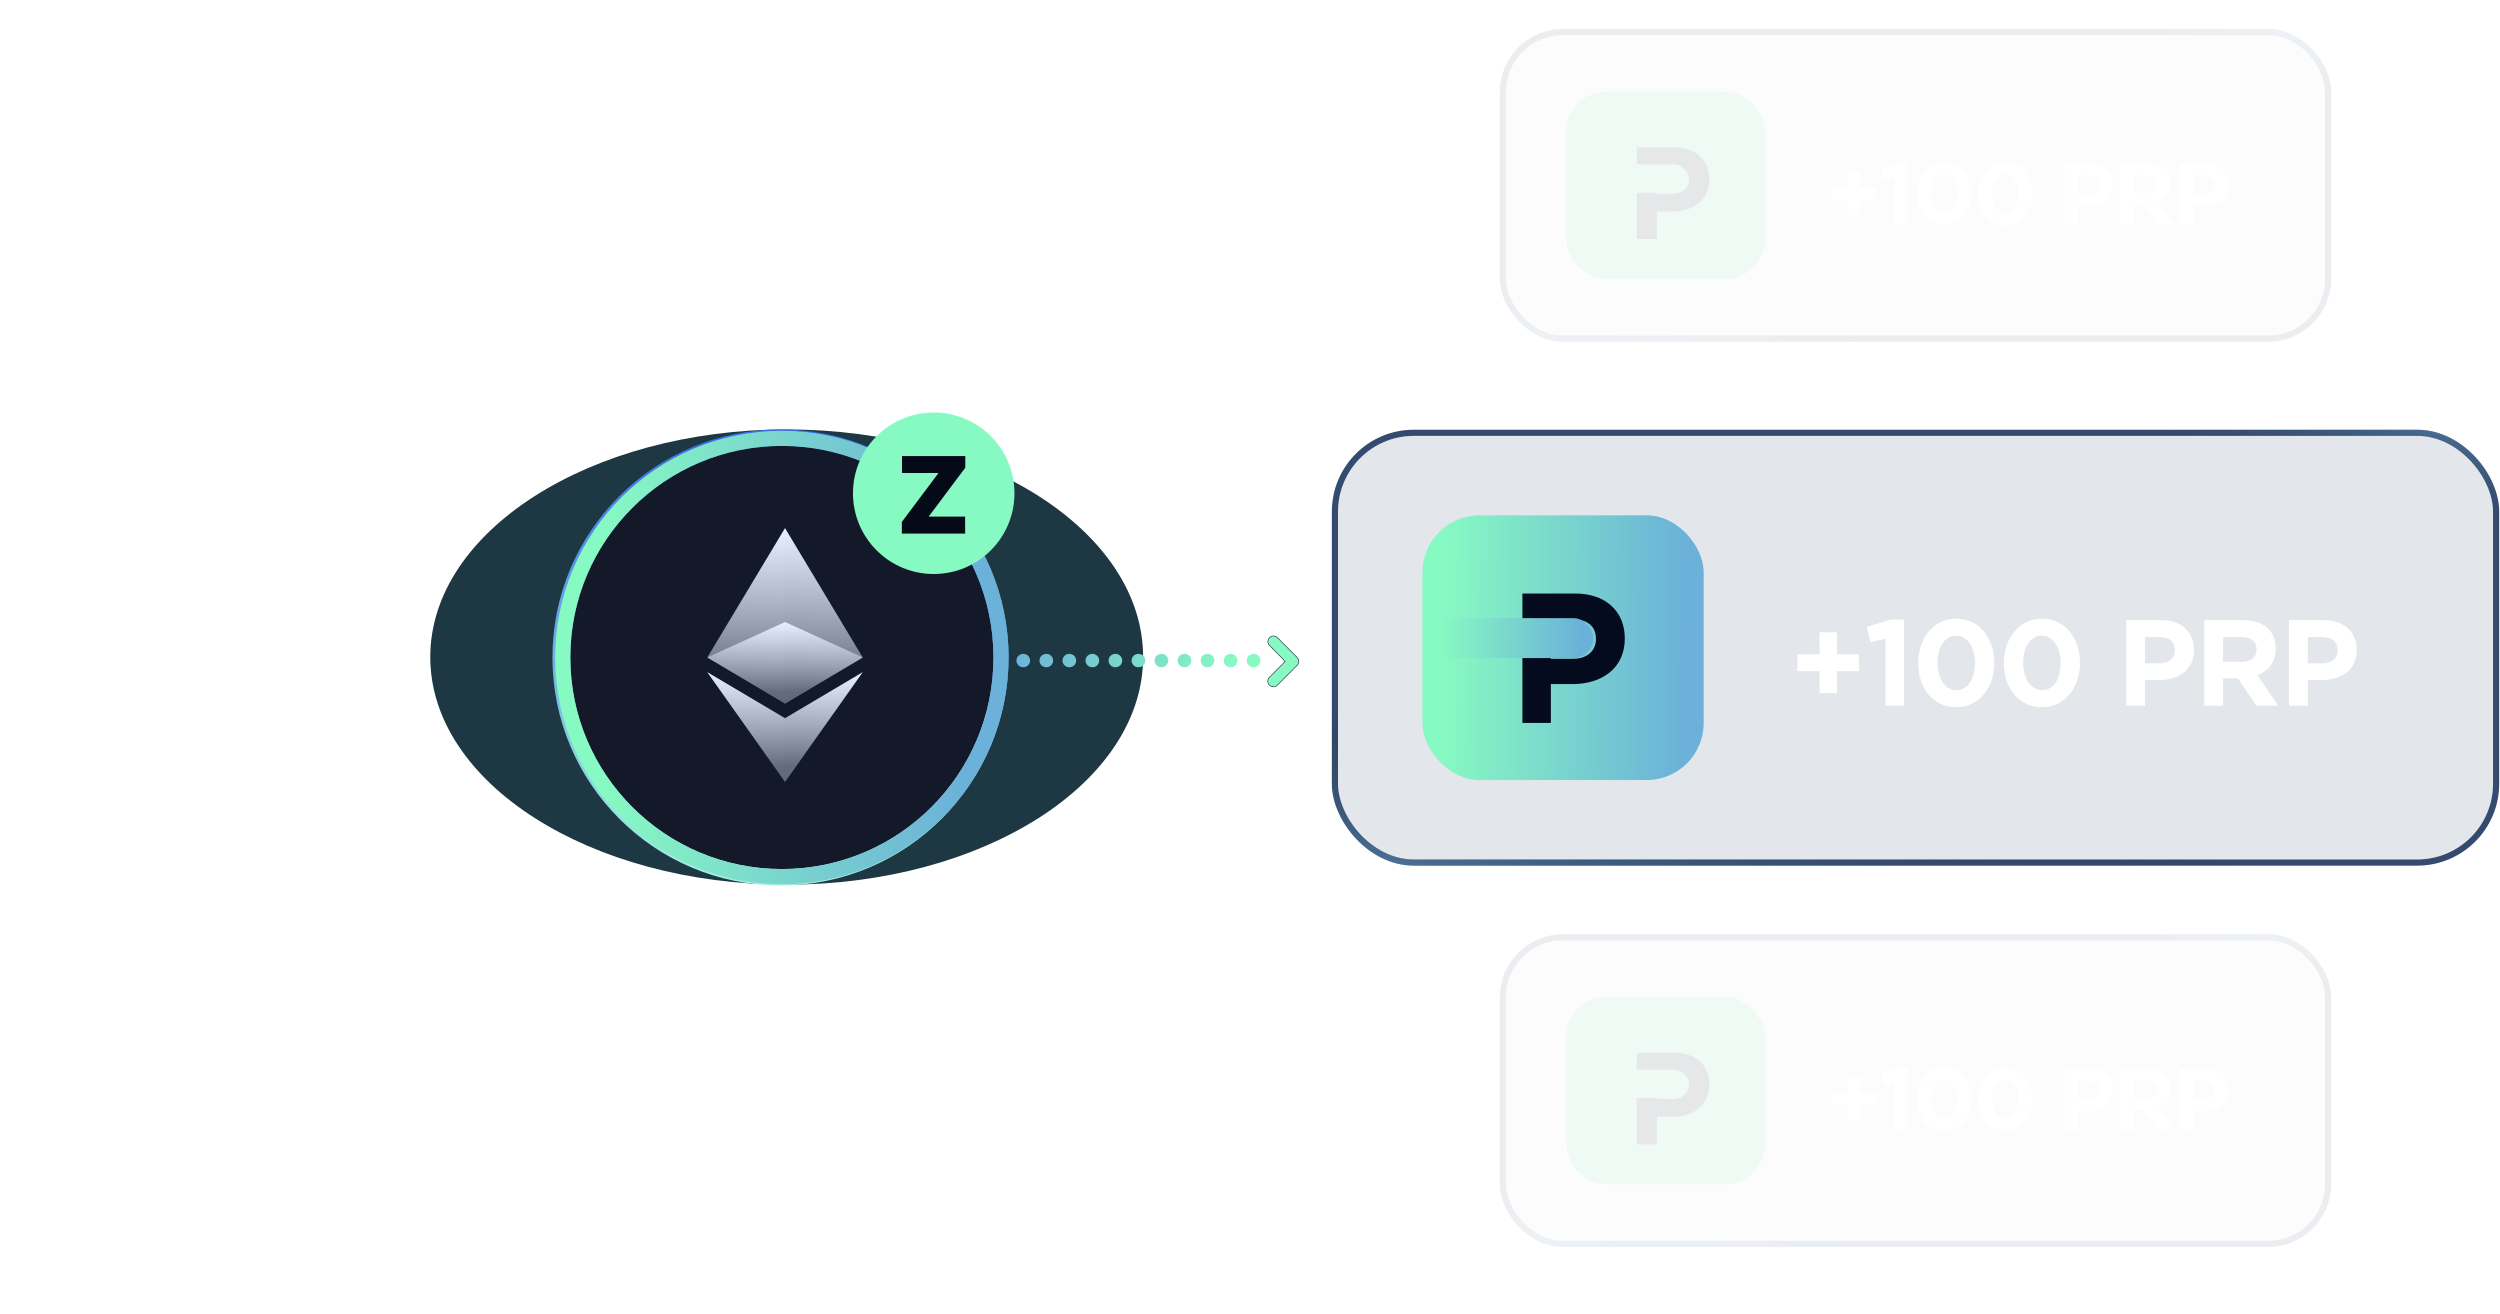 <svg width="660" height="347" viewBox="0 0 660 347" fill="none" xmlns="http://www.w3.org/2000/svg">
<g filter="url(#filter0_f_117_9265)">
<ellipse cx="94.094" cy="60.088" rx="94.094" ry="60.088" transform="matrix(-1 0 0 1 301.781 113.37)" fill="#1D3843"/>
</g>
<circle cx="206.049" cy="173.571" r="60.201" transform="rotate(90 206.049 173.571)" fill="url(#paint0_linear_117_9265)"/>
<g filter="url(#filter1_b_117_9265)">
<rect x="353.237" y="115.077" width="304.923" height="111.824" rx="20" fill="#495971" fill-opacity="0.15"/>
<rect x="352.422" y="114.263" width="306.552" height="113.453" rx="20.814" stroke="#334B6E" stroke-width="1.629"/>
<rect x="352.422" y="114.263" width="306.552" height="113.453" rx="20.814" stroke="url(#paint1_linear_117_9265)" stroke-opacity="0.3" stroke-width="1.629"/>
<rect x="352.422" y="114.263" width="306.552" height="113.453" rx="20.814" stroke="url(#paint2_linear_117_9265)" stroke-opacity="0.3" stroke-width="1.629"/>
</g>
<line x1="330.981" y1="174.386" x2="263.474" y2="174.386" stroke="url(#paint3_linear_117_9265)" stroke-width="3.524" stroke-linecap="round" stroke-dasharray="0.08 6"/>
<path d="M337.69 172.968L337.69 172.968L337.691 172.97L339.212 174.597L339.259 174.646L339.211 174.695L337.664 176.245L335.13 178.787C334.992 178.925 334.883 179.089 334.809 179.269C334.735 179.449 334.696 179.642 334.696 179.837C334.696 180.032 334.735 180.225 334.809 180.405C334.883 180.585 334.992 180.749 335.13 180.887C335.267 181.025 335.43 181.134 335.61 181.209C335.79 181.283 335.982 181.322 336.176 181.322C336.371 181.322 336.563 181.283 336.743 181.209C336.922 181.134 337.085 181.025 337.223 180.887L342.432 175.663L342.432 175.663C342.57 175.525 342.679 175.362 342.754 175.182C342.828 175.002 342.867 174.808 342.867 174.613C342.867 174.418 342.828 174.225 342.754 174.045C342.679 173.865 342.57 173.701 342.432 173.563L342.431 173.563L337.248 168.339L337.248 168.339L337.247 168.339C337.111 168.197 336.947 168.085 336.766 168.008C336.586 167.931 336.391 167.89 336.195 167.89C336.001 167.889 335.808 167.929 335.63 168.006C335.451 168.083 335.29 168.196 335.157 168.338L335.157 168.338L335.156 168.339C334.884 168.618 334.731 168.992 334.731 169.383C334.731 169.773 334.884 170.147 335.155 170.426C335.156 170.427 335.156 170.427 335.156 170.427L337.69 172.968Z" fill="#87F9C2" stroke="#040D23" stroke-width="0.141"/>
<rect x="375.518" y="136.046" width="74.253" height="69.892" rx="15.069" fill="url(#paint4_linear_117_9265)"/>
<path d="M480.37 182.993H484.955V177.181H490.8V172.725H484.955V166.913H480.37V172.725H474.526V177.181H480.37V182.993ZM497.763 186.319H502.671V163.555H499.281L492.79 165.492L493.824 169.561L497.763 168.592V186.319ZM516.423 186.707C522.461 186.707 526.497 181.573 526.497 175.018V174.953C526.497 168.399 522.461 163.329 516.487 163.329C510.481 163.329 506.413 168.463 506.413 175.018V175.082C506.413 181.637 510.384 186.707 516.423 186.707ZM516.487 182.219C513.484 182.219 511.514 179.151 511.514 175.018V174.953C511.514 170.82 513.452 167.817 516.423 167.817C519.393 167.817 521.395 170.917 521.395 175.018V175.082C521.395 179.183 519.49 182.219 516.487 182.219ZM539.041 186.707C545.079 186.707 549.115 181.573 549.115 175.018V174.953C549.115 168.399 545.079 163.329 539.105 163.329C533.099 163.329 529.031 168.463 529.031 175.018V175.082C529.031 181.637 533.002 186.707 539.041 186.707ZM539.105 182.219C536.102 182.219 534.132 179.151 534.132 175.018V174.953C534.132 170.82 536.07 167.817 539.041 167.817C542.011 167.817 544.013 170.917 544.013 175.018V175.082C544.013 179.183 542.108 182.219 539.105 182.219ZM561.329 186.319H566.302V179.538H570.08C575.149 179.538 579.218 176.826 579.218 171.595V171.531C579.218 166.913 575.957 163.716 570.564 163.716H561.329V186.319ZM566.302 175.115V168.205H570.144C572.631 168.205 574.181 169.399 574.181 171.627V171.692C574.181 173.629 572.728 175.115 570.241 175.115H566.302ZM581.929 186.319H586.902V179.086H590.744H590.809L595.652 186.319H601.465L595.943 178.247C598.817 177.181 600.786 174.889 600.786 171.24V171.175C600.786 169.044 600.108 167.268 598.849 166.009C597.364 164.524 595.136 163.716 592.262 163.716H581.929V186.319ZM586.902 174.695V168.205H591.842C594.264 168.205 595.749 169.303 595.749 171.434V171.498C595.749 173.403 594.361 174.695 591.939 174.695H586.902ZM604.295 186.319H609.268V179.538H613.045C618.115 179.538 622.183 176.826 622.183 171.595V171.531C622.183 166.913 618.922 163.716 613.53 163.716H604.295V186.319ZM609.268 175.115V168.205H613.11C615.596 168.205 617.146 169.399 617.146 171.627V171.692C617.146 173.629 615.693 175.115 613.207 175.115H609.268Z" fill="white"/>
<path d="M401.914 190.847H409.428V180.6H415.137C422.797 180.6 428.945 176.501 428.945 168.597V168.499C428.945 161.522 424.017 156.691 415.869 156.691H401.914V190.847ZM409.428 173.915V163.474H415.234C418.991 163.474 421.333 165.279 421.333 168.646V168.743C421.333 171.671 419.138 173.915 415.381 173.915H409.428Z" fill="#050B1F"/>
<rect x="377.113" y="163.188" width="43.505" height="10.533" rx="5.267" fill="url(#paint5_linear_117_9265)"/>
<g opacity="0.1">
<g filter="url(#filter2_b_117_9265)">
<rect x="397.588" y="248.265" width="216.22" height="79.294" rx="15" fill="#495971" fill-opacity="0.15"/>
<rect x="396.774" y="247.45" width="217.849" height="80.923" rx="15.814" stroke="#334B6E" stroke-width="1.629"/>
<rect x="396.774" y="247.45" width="217.849" height="80.923" rx="15.814" stroke="url(#paint6_linear_117_9265)" stroke-opacity="0.3" stroke-width="1.629"/>
<rect x="396.774" y="247.45" width="217.849" height="80.923" rx="15.814" stroke="url(#paint7_linear_117_9265)" stroke-opacity="0.3" stroke-width="1.629"/>
</g>
<rect x="413.377" y="263.132" width="52.653" height="49.56" rx="10.685" fill="#68CE9A"/>
<path d="M487.734 295.805H490.986V291.683H495.13V288.524H490.986V284.402H487.734V288.524H483.59V291.683H487.734V295.805ZM500.068 298.163H503.548V282.021H501.144L496.542 283.395L497.274 286.28L500.068 285.593V298.163ZM513.299 298.438C517.581 298.438 520.443 294.797 520.443 290.149V290.103C520.443 285.455 517.581 281.861 513.345 281.861C509.086 281.861 506.201 285.501 506.201 290.149V290.195C506.201 294.843 509.017 298.438 513.299 298.438ZM513.345 295.255C511.215 295.255 509.819 293.08 509.819 290.149V290.103C509.819 287.173 511.193 285.043 513.299 285.043C515.406 285.043 516.825 287.241 516.825 290.149V290.195C516.825 293.103 515.474 295.255 513.345 295.255ZM529.337 298.438C533.619 298.438 536.481 294.797 536.481 290.149V290.103C536.481 285.455 533.619 281.861 529.383 281.861C525.124 281.861 522.239 285.501 522.239 290.149V290.195C522.239 294.843 525.056 298.438 529.337 298.438ZM529.383 295.255C527.254 295.255 525.857 293.08 525.857 290.149V290.103C525.857 287.173 527.231 285.043 529.337 285.043C531.444 285.043 532.863 287.241 532.863 290.149V290.195C532.863 293.103 531.513 295.255 529.383 295.255ZM545.142 298.163H548.668V293.355H551.347C554.942 293.355 557.827 291.431 557.827 287.722V287.676C557.827 284.402 555.514 282.135 551.691 282.135H545.142V298.163ZM548.668 290.218V285.318H551.393C553.156 285.318 554.255 286.165 554.255 287.745V287.791C554.255 289.165 553.225 290.218 551.462 290.218H548.668ZM559.75 298.163H563.276V293.034H566H566.046L569.481 298.163H573.602L569.687 292.439C571.725 291.683 573.121 290.058 573.121 287.47V287.425C573.121 285.913 572.64 284.654 571.747 283.761C570.694 282.708 569.114 282.135 567.077 282.135H559.75V298.163ZM563.276 289.92V285.318H566.779C568.496 285.318 569.549 286.097 569.549 287.608V287.654C569.549 289.004 568.565 289.92 566.848 289.92H563.276ZM575.609 298.163H579.135V293.355H581.814C585.409 293.355 588.294 291.431 588.294 287.722V287.676C588.294 284.402 585.981 282.135 582.158 282.135H575.609V298.163ZM579.135 290.218V285.318H581.86C583.623 285.318 584.722 286.165 584.722 287.745V287.791C584.722 289.165 583.692 290.218 581.929 290.218H579.135Z" fill="white"/>
<path d="M432.096 302.12H437.425V294.854H441.473C446.905 294.854 451.264 291.948 451.264 286.343V286.274C451.264 281.326 447.77 277.901 441.992 277.901H432.096V302.12ZM437.425 290.114V282.71H441.542C444.206 282.71 445.867 283.99 445.867 286.377V286.447C445.867 288.523 444.31 290.114 441.646 290.114H437.425Z" fill="#050B1F"/>
<rect x="414.909" y="282.394" width="30.849" height="7.469" rx="3.735" fill="#68CE9A"/>
</g>
<g opacity="0.1">
<g filter="url(#filter3_b_117_9265)">
<rect x="397.588" y="9.276" width="216.22" height="79.294" rx="15" fill="#495971" fill-opacity="0.15"/>
<rect x="396.774" y="8.462" width="217.849" height="80.923" rx="15.814" stroke="#334B6E" stroke-width="1.629"/>
<rect x="396.774" y="8.462" width="217.849" height="80.923" rx="15.814" stroke="url(#paint8_linear_117_9265)" stroke-opacity="0.3" stroke-width="1.629"/>
<rect x="396.774" y="8.462" width="217.849" height="80.923" rx="15.814" stroke="url(#paint9_linear_117_9265)" stroke-opacity="0.3" stroke-width="1.629"/>
</g>
<rect x="413.377" y="24.144" width="52.653" height="49.56" rx="10.685" fill="#68CE9A"/>
<path d="M487.734 56.816H490.986V52.695H495.13V49.535H490.986V45.414H487.734V49.535H483.59V52.695H487.734V56.816ZM500.068 59.175H503.548V43.033H501.144L496.542 44.407L497.274 47.291L500.068 46.605V59.175ZM513.299 59.45C517.581 59.45 520.443 55.809 520.443 51.161V51.115C520.443 46.467 517.581 42.872 513.345 42.872C509.086 42.872 506.201 46.513 506.201 51.161V51.207C506.201 55.855 509.017 59.45 513.299 59.45ZM513.345 56.267C511.215 56.267 509.819 54.092 509.819 51.161V51.115C509.819 48.184 511.193 46.055 513.299 46.055C515.406 46.055 516.825 48.253 516.825 51.161V51.207C516.825 54.115 515.474 56.267 513.345 56.267ZM529.337 59.45C533.619 59.45 536.481 55.809 536.481 51.161V51.115C536.481 46.467 533.619 42.872 529.383 42.872C525.124 42.872 522.239 46.513 522.239 51.161V51.207C522.239 55.855 525.056 59.45 529.337 59.45ZM529.383 56.267C527.254 56.267 525.857 54.092 525.857 51.161V51.115C525.857 48.184 527.231 46.055 529.337 46.055C531.444 46.055 532.863 48.253 532.863 51.161V51.207C532.863 54.115 531.513 56.267 529.383 56.267ZM545.142 59.175H548.668V54.367H551.347C554.942 54.367 557.827 52.443 557.827 48.734V48.688C557.827 45.414 555.514 43.147 551.691 43.147H545.142V59.175ZM548.668 51.23V46.33H551.393C553.156 46.33 554.255 47.177 554.255 48.757V48.803C554.255 50.176 553.225 51.23 551.462 51.23H548.668ZM559.75 59.175H563.276V54.046H566H566.046L569.481 59.175H573.602L569.687 53.451C571.725 52.695 573.121 51.069 573.121 48.482V48.436C573.121 46.925 572.64 45.666 571.747 44.773C570.694 43.72 569.114 43.147 567.077 43.147H559.75V59.175ZM563.276 50.932V46.33H566.779C568.496 46.33 569.549 47.108 569.549 48.62V48.665C569.549 50.016 568.565 50.932 566.848 50.932H563.276ZM575.609 59.175H579.135V54.367H581.814C585.409 54.367 588.294 52.443 588.294 48.734V48.688C588.294 45.414 585.981 43.147 582.158 43.147H575.609V59.175ZM579.135 51.23V46.33H581.86C583.623 46.33 584.722 47.177 584.722 48.757V48.803C584.722 50.176 583.692 51.23 581.929 51.23H579.135Z" fill="white"/>
<path d="M432.096 63.132H437.425V55.866H441.473C446.905 55.866 451.264 52.96 451.264 47.355V47.285C451.264 42.338 447.77 38.912 441.992 38.912H432.096V63.132ZM437.425 51.126V43.722H441.542C444.206 43.722 445.867 45.002 445.867 47.389V47.458C445.867 49.534 444.31 51.126 441.646 51.126H437.425Z" fill="#050B1F"/>
<rect x="414.909" y="43.405" width="30.849" height="7.469" rx="3.735" fill="#68CE9A"/>
</g>
<g filter="url(#filter4_b_117_9265)">
<path d="M206.418 117.718C237.262 117.718 262.274 142.729 262.274 173.573C262.274 204.417 237.262 229.429 206.418 229.429C175.574 229.429 150.563 204.417 150.563 173.573C150.563 142.729 175.574 117.718 206.418 117.718Z" fill="#14192A"/>
<path d="M206.418 115.718C238.367 115.718 264.274 141.625 264.274 173.573C264.274 205.522 238.367 231.429 206.418 231.429C174.47 231.429 148.563 205.522 148.563 173.573C148.563 141.625 174.47 115.718 206.418 115.718Z" stroke="url(#paint10_linear_117_9265)" stroke-width="4"/>
</g>
<path d="M246.502 151.539C234.73 151.539 225.185 141.993 225.185 130.222C225.185 118.451 234.73 108.905 246.502 108.905C258.273 108.905 267.818 118.451 267.818 130.222C267.818 141.993 258.273 151.539 246.502 151.539Z" fill="#87F9C2"/>
<path d="M238.087 140.866V137.788L247.76 124.878H238.127V120.401H254.835V123.479L245.162 136.389H254.795V140.866H238.087Z" fill="#050A18"/>
<path d="M207.237 139.444L207.686 140.971V185.277L207.237 185.725L186.732 173.569L207.237 139.444Z" fill="url(#paint11_linear_117_9265)"/>
<path d="M207.237 139.444L207.686 140.971V185.277L207.237 185.725L186.732 173.569L207.237 139.444Z" fill="url(#paint12_linear_117_9265)" fill-opacity="0.2"/>
<path d="M207.25 139.444L227.756 173.569L207.25 185.725V164.221V139.444Z" fill="url(#paint13_linear_117_9265)"/>
<path d="M207.25 139.444L227.756 173.569L207.25 185.725V164.221V139.444Z" fill="url(#paint14_linear_117_9265)" fill-opacity="0.2"/>
<path d="M207.245 189.606L207.498 189.915V205.697L207.245 206.437L186.727 177.456L207.245 189.606Z" fill="url(#paint15_linear_117_9265)"/>
<path d="M207.245 189.606L207.498 189.915V205.697L207.245 206.437L186.727 177.456L207.245 189.606Z" fill="url(#paint16_linear_117_9265)" fill-opacity="0.2"/>
<path d="M207.25 206.437V189.606L227.756 177.456L207.25 206.437Z" fill="url(#paint17_linear_117_9265)"/>
<path d="M207.25 206.437V189.606L227.756 177.456L207.25 206.437Z" fill="url(#paint18_linear_117_9265)" fill-opacity="0.2"/>
<path d="M207.264 185.722L186.758 173.566L207.264 164.218V185.722Z" fill="url(#paint19_linear_117_9265)"/>
<path d="M207.264 185.722L186.758 173.566L207.264 164.218V185.722Z" fill="url(#paint20_linear_117_9265)" fill-opacity="0.2"/>
<path d="M227.756 173.566L207.25 185.722V164.218L227.756 173.566Z" fill="url(#paint21_linear_117_9265)"/>
<path d="M227.756 173.566L207.25 185.722V164.218L227.756 173.566Z" fill="url(#paint22_linear_117_9265)" fill-opacity="0.2"/>
<defs>
<filter id="filter0_f_117_9265" x="0.698" y="0.475" width="413.978" height="345.966" filterUnits="userSpaceOnUse" color-interpolation-filters="sRGB">
<feFlood flood-opacity="0" result="BackgroundImageFix"/>
<feBlend mode="normal" in="SourceGraphic" in2="BackgroundImageFix" result="shape"/>
<feGaussianBlur stdDeviation="56.447" result="effect1_foregroundBlur_117_9265"/>
</filter>
<filter id="filter1_b_117_9265" x="319.031" y="80.871" width="373.335" height="180.237" filterUnits="userSpaceOnUse" color-interpolation-filters="sRGB">
<feFlood flood-opacity="0" result="BackgroundImageFix"/>
<feGaussianBlur in="BackgroundImageFix" stdDeviation="16.289"/>
<feComposite in2="SourceAlpha" operator="in" result="effect1_backgroundBlur_117_9265"/>
<feBlend mode="normal" in="SourceGraphic" in2="effect1_backgroundBlur_117_9265" result="shape"/>
</filter>
<filter id="filter2_b_117_9265" x="363.382" y="214.058" width="284.632" height="147.707" filterUnits="userSpaceOnUse" color-interpolation-filters="sRGB">
<feFlood flood-opacity="0" result="BackgroundImageFix"/>
<feGaussianBlur in="BackgroundImageFix" stdDeviation="16.289"/>
<feComposite in2="SourceAlpha" operator="in" result="effect1_backgroundBlur_117_9265"/>
<feBlend mode="normal" in="SourceGraphic" in2="effect1_backgroundBlur_117_9265" result="shape"/>
</filter>
<filter id="filter3_b_117_9265" x="363.382" y="-24.93" width="284.632" height="147.707" filterUnits="userSpaceOnUse" color-interpolation-filters="sRGB">
<feFlood flood-opacity="0" result="BackgroundImageFix"/>
<feGaussianBlur in="BackgroundImageFix" stdDeviation="16.289"/>
<feComposite in2="SourceAlpha" operator="in" result="effect1_backgroundBlur_117_9265"/>
<feBlend mode="normal" in="SourceGraphic" in2="effect1_backgroundBlur_117_9265" result="shape"/>
</filter>
<filter id="filter4_b_117_9265" x="102.333" y="69.488" width="208.171" height="208.171" filterUnits="userSpaceOnUse" color-interpolation-filters="sRGB">
<feFlood flood-opacity="0" result="BackgroundImageFix"/>
<feGaussianBlur in="BackgroundImageFix" stdDeviation="22.115"/>
<feComposite in2="SourceAlpha" operator="in" result="effect1_backgroundBlur_117_9265"/>
<feBlend mode="normal" in="SourceGraphic" in2="effect1_backgroundBlur_117_9265" result="shape"/>
</filter>
<linearGradient id="paint0_linear_117_9265" x1="145.847" y1="113.37" x2="266.015" y2="118.684" gradientUnits="userSpaceOnUse">
<stop stop-color="#3669E6"/>
<stop offset="1" stop-color="#A0EFE1"/>
</linearGradient>
<linearGradient id="paint1_linear_117_9265" x1="658.16" y1="115.077" x2="652.149" y2="137.346" gradientUnits="userSpaceOnUse">
<stop stop-color="#8AD5FF"/>
<stop offset="1" stop-color="#485267" stop-opacity="0"/>
</linearGradient>
<linearGradient id="paint2_linear_117_9265" x1="350.452" y1="226.901" x2="357.016" y2="187.664" gradientUnits="userSpaceOnUse">
<stop stop-color="#8AD5FF"/>
<stop offset="1" stop-opacity="0"/>
</linearGradient>
<linearGradient id="paint3_linear_117_9265" x1="327.15" y1="172.348" x2="283.669" y2="145.071" gradientUnits="userSpaceOnUse">
<stop stop-color="#87F9C2"/>
<stop offset="1" stop-color="#6BB1D9"/>
</linearGradient>
<linearGradient id="paint4_linear_117_9265" x1="381.365" y1="155.356" x2="444.701" y2="155.95" gradientUnits="userSpaceOnUse">
<stop stop-color="#87F9C2"/>
<stop offset="1" stop-color="#6BB1D9"/>
</linearGradient>
<linearGradient id="paint5_linear_117_9265" x1="380.539" y1="166.098" x2="417.601" y2="167.45" gradientUnits="userSpaceOnUse">
<stop stop-color="#87F9C2"/>
<stop offset="1" stop-color="#6BB1D9"/>
</linearGradient>
<linearGradient id="paint6_linear_117_9265" x1="613.808" y1="248.265" x2="609.546" y2="264.056" gradientUnits="userSpaceOnUse">
<stop stop-color="#8AD5FF"/>
<stop offset="1" stop-color="#485267" stop-opacity="0"/>
</linearGradient>
<linearGradient id="paint7_linear_117_9265" x1="395.614" y1="327.559" x2="400.268" y2="299.735" gradientUnits="userSpaceOnUse">
<stop stop-color="#8AD5FF"/>
<stop offset="1" stop-opacity="0"/>
</linearGradient>
<linearGradient id="paint8_linear_117_9265" x1="613.808" y1="9.276" x2="609.546" y2="25.067" gradientUnits="userSpaceOnUse">
<stop stop-color="#8AD5FF"/>
<stop offset="1" stop-color="#485267" stop-opacity="0"/>
</linearGradient>
<linearGradient id="paint9_linear_117_9265" x1="395.614" y1="88.57" x2="400.268" y2="60.747" gradientUnits="userSpaceOnUse">
<stop stop-color="#8AD5FF"/>
<stop offset="1" stop-opacity="0"/>
</linearGradient>
<linearGradient id="paint10_linear_117_9265" x1="159.359" y1="198.565" x2="254.646" y2="197.724" gradientUnits="userSpaceOnUse">
<stop stop-color="#87F9C2"/>
<stop offset="1" stop-color="#6BB1D9"/>
</linearGradient>
<linearGradient id="paint11_linear_117_9265" x1="197.209" y1="139.444" x2="195.512" y2="185.676" gradientUnits="userSpaceOnUse">
<stop stop-color="#E2ECFF"/>
<stop offset="0.854" stop-color="#5F6779"/>
</linearGradient>
<linearGradient id="paint12_linear_117_9265" x1="197.209" y1="139.444" x2="197.209" y2="185.725" gradientUnits="userSpaceOnUse">
<stop stop-color="white"/>
<stop offset="1" stop-color="white" stop-opacity="0"/>
</linearGradient>
<linearGradient id="paint13_linear_117_9265" x1="217.503" y1="139.444" x2="215.769" y2="185.673" gradientUnits="userSpaceOnUse">
<stop stop-color="#E2ECFF"/>
<stop offset="0.854" stop-color="#5F6779"/>
</linearGradient>
<linearGradient id="paint14_linear_117_9265" x1="217.503" y1="139.444" x2="217.503" y2="185.725" gradientUnits="userSpaceOnUse">
<stop stop-color="white"/>
<stop offset="1" stop-color="white" stop-opacity="0"/>
</linearGradient>
<linearGradient id="paint15_linear_117_9265" x1="197.113" y1="177.456" x2="196.441" y2="206.43" gradientUnits="userSpaceOnUse">
<stop stop-color="#E2ECFF"/>
<stop offset="0.854" stop-color="#5F6779"/>
</linearGradient>
<linearGradient id="paint16_linear_117_9265" x1="197.113" y1="177.456" x2="197.113" y2="206.437" gradientUnits="userSpaceOnUse">
<stop stop-color="white"/>
<stop offset="1" stop-color="white" stop-opacity="0"/>
</linearGradient>
<linearGradient id="paint17_linear_117_9265" x1="217.503" y1="177.456" x2="216.822" y2="206.429" gradientUnits="userSpaceOnUse">
<stop stop-color="#E2ECFF"/>
<stop offset="0.854" stop-color="#5F6779"/>
</linearGradient>
<linearGradient id="paint18_linear_117_9265" x1="217.503" y1="177.456" x2="217.503" y2="206.437" gradientUnits="userSpaceOnUse">
<stop stop-color="white"/>
<stop offset="1" stop-color="white" stop-opacity="0"/>
</linearGradient>
<linearGradient id="paint19_linear_117_9265" x1="197.011" y1="164.218" x2="196.636" y2="185.722" gradientUnits="userSpaceOnUse">
<stop stop-color="#E2ECFF"/>
<stop offset="0.854" stop-color="#5F6779"/>
</linearGradient>
<linearGradient id="paint20_linear_117_9265" x1="197.011" y1="164.218" x2="197.011" y2="185.722" gradientUnits="userSpaceOnUse">
<stop stop-color="white"/>
<stop offset="1" stop-color="white" stop-opacity="0"/>
</linearGradient>
<linearGradient id="paint21_linear_117_9265" x1="217.503" y1="164.218" x2="217.128" y2="185.722" gradientUnits="userSpaceOnUse">
<stop stop-color="#E2ECFF"/>
<stop offset="0.854" stop-color="#5F6779"/>
</linearGradient>
<linearGradient id="paint22_linear_117_9265" x1="217.503" y1="164.218" x2="217.503" y2="185.722" gradientUnits="userSpaceOnUse">
<stop stop-color="white"/>
<stop offset="1" stop-color="white" stop-opacity="0"/>
</linearGradient>
</defs>
</svg>
